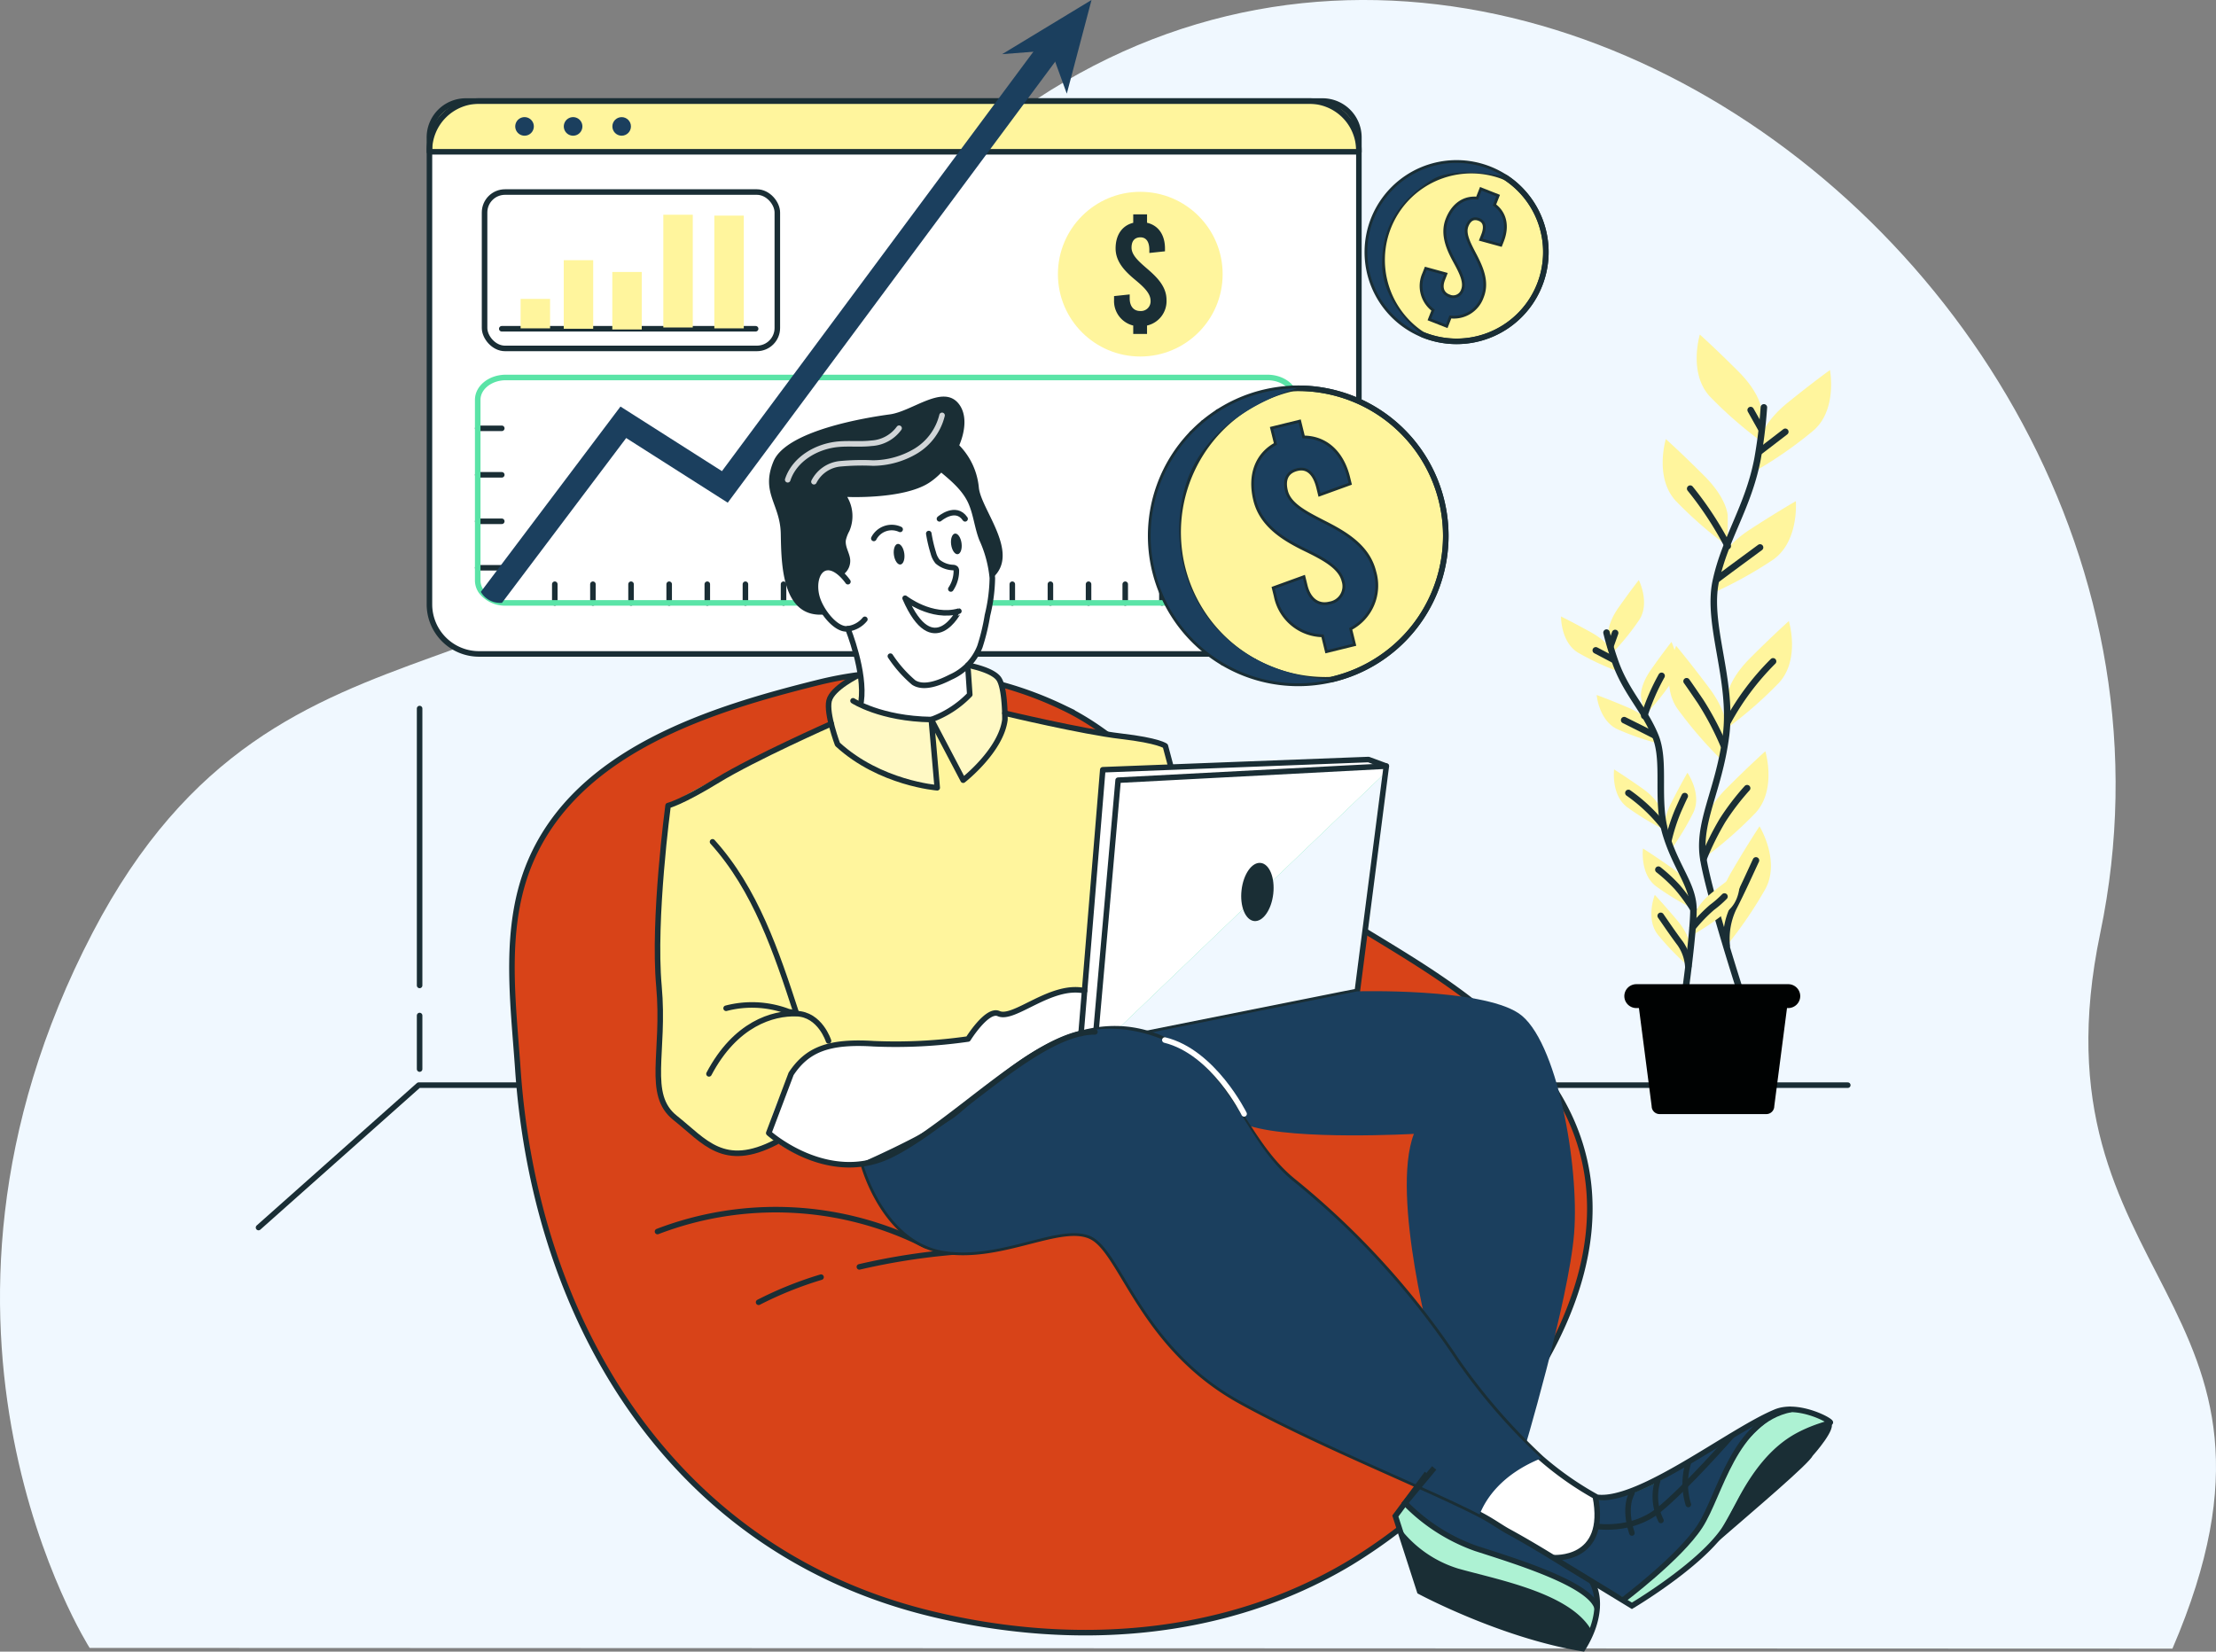 <svg xmlns="http://www.w3.org/2000/svg" width="400" height="298.181" viewBox="0 0 400 298.181">
  <rect x="0" y="0" width="400" height="298.181" fill="#808080" stroke="none"/>
  <g id="Grupo_145084" data-name="Grupo 145084" transform="translate(-10944.5 7961)">
    <g id="Grupo_142830" data-name="Grupo 142830" transform="translate(-1512.5 1647.999)">
      <path id="Trazado_215228" data-name="Trazado 215228" d="M96.729,397.556s-36.757-57.566.526-129.11c34.572-66.343,88.086-34.513,121.826-95.414,85.481-154.3,267.953-35.682,240.576,95.454-13.248,63.461,40.322,65.768,13.026,129.2Z" transform="translate(12376.452 -9709.055)" fill="#f0f8ff"/>
    </g>
    <g id="Grupo_143144" data-name="Grupo 143144" transform="translate(-1491.728 -11)">
      <g id="Grupo_143143" data-name="Grupo 143143" transform="translate(12482.895 -7950)">
        <g id="Grupo_143130" data-name="Grupo 143130" transform="translate(30.85 0)">
          <path id="Rectángulo_42613" data-name="Rectángulo 42613" d="M8.951,0H158.819a8.951,8.951,0,0,1,8.951,8.951V90.865a8.951,8.951,0,0,1-8.951,8.951H8.95A8.95,8.95,0,0,1,0,90.865V8.951A8.951,8.951,0,0,1,8.951,0Z" transform="translate(0 18.24)" fill="#fff"/>
          <path id="Trazado_215846" data-name="Trazado 215846" d="M401.574,70.555v2.6H233.8v-2.6a6.564,6.564,0,0,1,6.565-6.565h154.64A6.564,6.564,0,0,1,401.574,70.555Z" transform="translate(-233.804 -45.75)" fill="#fff59d"/>
          <path id="Rectángulo_42614" data-name="Rectángulo 42614" d="M8.951,0H158.819a8.951,8.951,0,0,1,8.951,8.951V90.865a8.951,8.951,0,0,1-8.951,8.951H8.95A8.95,8.95,0,0,1,0,90.865V8.951A8.951,8.951,0,0,1,8.951,0Z" transform="translate(0 18.24)" fill="none" stroke="#1a2e35" stroke-linecap="round" stroke-linejoin="round" stroke-width="1"/>
          <path id="Trazado_215847" data-name="Trazado 215847" d="M401.574,70.555v2.6H233.8v-2.6a6.564,6.564,0,0,1,6.565-6.565h154.64A6.564,6.564,0,0,1,401.574,70.555Z" transform="translate(-233.804 -45.75)" fill="none" stroke="#1a2e35" stroke-linecap="round" stroke-linejoin="round" stroke-width="1"/>
          <path id="Trazado_215848" data-name="Trazado 215848" d="M258.273,69.628a1.676,1.676,0,1,1-1.676-1.676A1.676,1.676,0,0,1,258.273,69.628Z" transform="translate(-239.432 -46.806)" fill="#1b3f5e"/>
          <path id="Trazado_215849" data-name="Trazado 215849" d="M270.224,69.628a1.676,1.676,0,1,1-1.676-1.676A1.676,1.676,0,0,1,270.224,69.628Z" transform="translate(-242.617 -46.806)" fill="#1b3f5e"/>
          <circle id="Elipse_5505" data-name="Elipse 5505" cx="1.676" cy="1.676" r="1.676" transform="translate(33.02 21.146)" fill="#1b3f5e"/>
          <g id="Grupo_143122" data-name="Grupo 143122" transform="translate(9.949 34.67)">
            <rect id="Rectángulo_42615" data-name="Rectángulo 42615" width="52.846" height="28.231" rx="3.69" fill="none" stroke="#1a2e35" stroke-linecap="round" stroke-linejoin="round" stroke-width="1"/>
            <g id="Grupo_143121" data-name="Grupo 143121" transform="translate(3.108 4.097)">
              <line id="Línea_208" data-name="Línea 208" x2="45.822" transform="translate(0 20.585)" fill="none" stroke="#1a2e35" stroke-linecap="round" stroke-linejoin="round" stroke-width="1"/>
              <rect id="Rectángulo_42616" data-name="Rectángulo 42616" width="5.316" height="5.316" transform="translate(3.401 15.195)" fill="#fff59d"/>
              <rect id="Rectángulo_42617" data-name="Rectángulo 42617" width="5.316" height="12.38" transform="translate(11.185 8.205)" fill="#fff59d"/>
              <rect id="Rectángulo_42618" data-name="Rectángulo 42618" width="5.316" height="10.376" transform="translate(19.95 10.334)" fill="#fff59d"/>
              <rect id="Rectángulo_42619" data-name="Rectángulo 42619" width="5.316" height="20.355" transform="translate(29.159)" fill="#fff59d"/>
              <rect id="Rectángulo_42620" data-name="Rectángulo 42620" width="5.316" height="20.355" transform="translate(38.367 0.157)" fill="#fff59d"/>
            </g>
          </g>
          <g id="Grupo_143124" data-name="Grupo 143124" transform="translate(113.443 34.628)">
            <circle id="Elipse_5506" data-name="Elipse 5506" cx="14.867" cy="14.867" r="14.867" fill="#fff59d"/>
            <g id="Grupo_143123" data-name="Grupo 143123" transform="translate(10.133 4.07)">
              <path id="Trazado_215850" data-name="Trazado 215850" d="M408.237,111.953v1.523h-2.492v-1.523a4.54,4.54,0,0,1-3.461-4.623v-.692l2.824-.3v.72c0,1.412.72,2.271,1.883,2.271a1.738,1.738,0,0,0,1.883-1.855c0-1.357-1.273-2.519-2.769-3.766-1.772-1.468-3.543-3.212-3.543-5.676,0-2.409,1.163-4.125,3.184-4.624V91.881h2.492V93.4c2.049.471,3.239,2.187,3.239,4.652v.5l-2.824.3V98.3c0-1.495-.582-2.27-1.606-2.27s-1.606.637-1.606,1.855c0,1.357,1.3,2.492,2.769,3.766,1.744,1.495,3.544,3.211,3.544,5.676A4.516,4.516,0,0,1,408.237,111.953Z" transform="translate(-402.284 -91.881)" fill="#1a2e35"/>
            </g>
          </g>
          <g id="Grupo_143129" data-name="Grupo 143129" transform="translate(8.712)">
            <g id="Grupo_143125" data-name="Grupo 143125" transform="translate(0 77.327)">
              <line id="Línea_209" data-name="Línea 209" x2="4.345" fill="none" stroke="#1a2e35" stroke-linecap="round" stroke-linejoin="round" stroke-width="1"/>
              <line id="Línea_210" data-name="Línea 210" x2="4.345" transform="translate(0 8.392)" fill="none" stroke="#1a2e35" stroke-linecap="round" stroke-linejoin="round" stroke-width="1"/>
              <line id="Línea_211" data-name="Línea 211" x2="4.345" transform="translate(0 16.784)" fill="none" stroke="#1a2e35" stroke-linecap="round" stroke-linejoin="round" stroke-width="1"/>
              <line id="Línea_212" data-name="Línea 212" x2="4.345" transform="translate(0 25.175)" fill="none" stroke="#1a2e35" stroke-linecap="round" stroke-linejoin="round" stroke-width="1"/>
            </g>
            <g id="Grupo_143126" data-name="Grupo 143126" transform="translate(13.914 105.471)">
              <line id="Línea_213" data-name="Línea 213" y1="3.373" fill="none" stroke="#1a2e35" stroke-linecap="round" stroke-linejoin="round" stroke-width="1"/>
              <line id="Línea_214" data-name="Línea 214" y1="3.373" transform="translate(6.882)" fill="none" stroke="#1a2e35" stroke-linecap="round" stroke-linejoin="round" stroke-width="1"/>
              <line id="Línea_215" data-name="Línea 215" y1="3.373" transform="translate(13.764)" fill="none" stroke="#1a2e35" stroke-linecap="round" stroke-linejoin="round" stroke-width="1"/>
              <line id="Línea_216" data-name="Línea 216" y1="3.373" transform="translate(20.646)" fill="none" stroke="#1a2e35" stroke-linecap="round" stroke-linejoin="round" stroke-width="1"/>
              <line id="Línea_217" data-name="Línea 217" y1="3.373" transform="translate(27.528)" fill="none" stroke="#1a2e35" stroke-linecap="round" stroke-linejoin="round" stroke-width="1"/>
              <line id="Línea_218" data-name="Línea 218" y1="3.373" transform="translate(34.409)" fill="none" stroke="#1a2e35" stroke-linecap="round" stroke-linejoin="round" stroke-width="1"/>
              <line id="Línea_219" data-name="Línea 219" y1="3.373" transform="translate(41.291)" fill="none" stroke="#1a2e35" stroke-linecap="round" stroke-linejoin="round" stroke-width="1"/>
              <line id="Línea_220" data-name="Línea 220" y1="3.373" transform="translate(48.173)" fill="none" stroke="#1a2e35" stroke-linecap="round" stroke-linejoin="round" stroke-width="1"/>
              <line id="Línea_221" data-name="Línea 221" y1="3.373" transform="translate(55.055)" fill="none" stroke="#1a2e35" stroke-linecap="round" stroke-linejoin="round" stroke-width="1"/>
              <line id="Línea_222" data-name="Línea 222" y1="3.373" transform="translate(61.937)" fill="none" stroke="#1a2e35" stroke-linecap="round" stroke-linejoin="round" stroke-width="1"/>
              <line id="Línea_223" data-name="Línea 223" y1="3.373" transform="translate(68.819)" fill="none" stroke="#1a2e35" stroke-linecap="round" stroke-linejoin="round" stroke-width="1"/>
              <line id="Línea_224" data-name="Línea 224" y1="3.373" transform="translate(75.701)" fill="none" stroke="#1a2e35" stroke-linecap="round" stroke-linejoin="round" stroke-width="1"/>
              <line id="Línea_225" data-name="Línea 225" y1="3.373" transform="translate(82.583)" fill="none" stroke="#1a2e35" stroke-linecap="round" stroke-linejoin="round" stroke-width="1"/>
              <line id="Línea_226" data-name="Línea 226" y1="3.373" transform="translate(89.464)" fill="none" stroke="#1a2e35" stroke-linecap="round" stroke-linejoin="round" stroke-width="1"/>
              <line id="Línea_227" data-name="Línea 227" y1="3.373" transform="translate(96.346)" fill="none" stroke="#1a2e35" stroke-linecap="round" stroke-linejoin="round" stroke-width="1"/>
              <line id="Línea_228" data-name="Línea 228" y1="3.373" transform="translate(102.967)" fill="none" stroke="#1a2e35" stroke-linecap="round" stroke-linejoin="round" stroke-width="1"/>
              <line id="Línea_229" data-name="Línea 229" y1="3.373" transform="translate(109.588)" fill="none" stroke="#1a2e35" stroke-linecap="round" stroke-linejoin="round" stroke-width="1"/>
              <line id="Línea_230" data-name="Línea 230" y1="3.373" transform="translate(116.209)" fill="none" stroke="#1a2e35" stroke-linecap="round" stroke-linejoin="round" stroke-width="1"/>
            </g>
            <path id="Trazado_215851" data-name="Trazado 215851" d="M393.32,136.072v32.613c0,2.233-2.274,4.042-5.08,4.042H250.761a5.42,5.42,0,0,1-4.378-1.993,3.429,3.429,0,0,1-.7-2.049V136.072c0-2.233,2.273-4.042,5.079-4.042H388.24C391.047,132.03,393.32,133.839,393.32,136.072Z" transform="translate(-245.682 -63.884)" fill="none" stroke="#5ae4a7" stroke-linecap="round" stroke-linejoin="round" stroke-width="1"/>
            <g id="Grupo_143128" data-name="Grupo 143128" transform="translate(0.559)">
              <g id="Grupo_143127" data-name="Grupo 143127" transform="translate(0 6.508)">
                <path id="Trazado_215852" data-name="Trazado 215852" d="M351.683,50.518,307.8,109.633l-16.784,22.606-18.331-11.674-22.43,29.765h-.325a4.03,4.03,0,0,1-3.484-1.993l25.207-33.455,18.317,11.661,12.551-16.911L348.277,48Z" transform="translate(-246.443 -47.995)" fill="#1b3f5e"/>
              </g>
              <path id="Trazado_215853" data-name="Trazado 215853" d="M374.741,48.9l16.134-9.781-4.463,16.914-2.843-7.824Z" transform="translate(-280.637 -39.122)" fill="#1b3f5e"/>
            </g>
          </g>
        </g>
        <g id="Grupo_143133" data-name="Grupo 143133" transform="translate(0 60.401)">
          <g id="Grupo_143132" data-name="Grupo 143132" transform="translate(0 67.516)">
            <path id="Trazado_215854" data-name="Trazado 215854" d="M478.61,306.215H220.655L191.743,331.92" transform="translate(-191.743 -238.226)" fill="none" stroke="#1a2e35" stroke-linecap="round" stroke-linejoin="round" stroke-width="1"/>
            <g id="Grupo_143131" data-name="Grupo 143131" transform="translate(29.075)">
              <line id="Línea_231" data-name="Línea 231" y1="49.987" fill="none" stroke="#1a2e35" stroke-linecap="round" stroke-linejoin="round" stroke-width="1"/>
              <line id="Línea_232" data-name="Línea 232" y1="9.669" transform="translate(0 55.418)" fill="none" stroke="#1a2e35" stroke-linecap="round" stroke-linejoin="round" stroke-width="1"/>
            </g>
          </g>
          <g id="freepik--Plants--inject-120" transform="translate(235.107)">
            <path id="Trazado_215855" data-name="Trazado 215855" d="M557.412,135.366s0-3.02-4.231-7.251-6.945-6.644-6.945-6.644-2.116,6.945,1.809,11.177a74.276,74.276,0,0,0,9.367,8.176Z" transform="translate(-521.179 -121.471)" fill="#fff59d"/>
            <path id="Trazado_215856" data-name="Trazado 215856" d="M549.044,161.09s0-3.02-4.231-7.252-6.945-6.644-6.945-6.644-2.116,6.945,1.809,11.177a74.774,74.774,0,0,0,9.367,8.177Z" transform="translate(-518.949 -128.327)" fill="#fff59d"/>
            <path id="Trazado_215857" data-name="Trazado 215857" d="M561.108,142.839s.317-3,4.972-6.766,7.609-5.872,7.609-5.872,1.37,7.154-2.985,10.921a74.154,74.154,0,0,1-10.174,7.124Z" transform="translate(-525.141 -123.798)" fill="#fff59d"/>
            <path id="Trazado_215858" data-name="Trazado 215858" d="M550.8,173.722s.634-2.954,5.652-6.2,8.177-5.043,8.177-5.043.613,7.236-4.088,10.553a74.238,74.238,0,0,1-10.865,6.01Z" transform="translate(-522.248 -132.399)" fill="#fff59d"/>
            <path id="Trazado_215859" data-name="Trazado 215859" d="M553.11,205.877s0-3.02,4.226-7.246,6.95-6.644,6.95-6.644,2.115,6.95-1.815,11.177a73.958,73.958,0,0,1-9.362,8.176Z" transform="translate(-523.163 -140.265)" fill="#fff59d"/>
            <path id="Trazado_215860" data-name="Trazado 215860" d="M549.236,213.437s.429-2.99-3.158-7.778-5.933-7.568-5.933-7.568-3.066,6.576.21,11.324a74.377,74.377,0,0,0,8.11,9.4Z" transform="translate(-519.361 -141.892)" fill="#fff59d"/>
            <path id="Trazado_215861" data-name="Trazado 215861" d="M547.327,237.92s0-3.02,4.226-7.247,6.95-6.643,6.95-6.643,2.115,6.95-1.814,11.176a73.958,73.958,0,0,1-9.363,8.177Z" transform="translate(-521.622 -148.805)" fill="#fff59d"/>
            <path id="Trazado_215862" data-name="Trazado 215862" d="M551.142,258.778s-.761-2.923,2.264-8.095,5.039-8.177,5.039-8.177,3.8,6.188,1.078,11.274a74.376,74.376,0,0,1-7,10.261Z" transform="translate(-522.616 -153.73)" fill="#fff59d"/>
            <path id="Trazado_215863" data-name="Trazado 215863" d="M558.163,139.391a86.487,86.487,0,0,1-1.16,9.377c-1.671,8.637-5.851,14.212-7.523,22.01s3.128,17.856,1.845,27.877-5.186,15.592-4.088,22.281,6.965,24.8,6.965,24.8" transform="translate(-521.547 -126.247)" fill="none" stroke="#1a2e35" stroke-linecap="round" stroke-linejoin="round" stroke-width="1.177"/>
            <line id="Línea_233" data-name="Línea 233" y1="3.501" x2="4.558" transform="translate(35.926 17.549)" fill="none" stroke="#1a2e35" stroke-linecap="round" stroke-linejoin="round" stroke-width="1.177"/>
            <line id="Línea_234" data-name="Línea 234" x1="1.906" y1="3.393" transform="translate(34.229 13.629)" fill="none" stroke="#1a2e35" stroke-linecap="round" stroke-linejoin="round" stroke-width="1.177"/>
            <path id="Trazado_215864" data-name="Trazado 215864" d="M550.714,179.589s3.812-2.862,7.737-5.724" transform="translate(-522.525 -135.435)" fill="none" stroke="#1a2e35" stroke-linecap="round" stroke-linejoin="round" stroke-width="1.177"/>
            <path id="Trazado_215865" data-name="Trazado 215865" d="M550.848,169.763a60.828,60.828,0,0,0-6.781-10.369" transform="translate(-520.753 -131.578)" fill="none" stroke="#1a2e35" stroke-linecap="round" stroke-linejoin="round" stroke-width="1.177"/>
            <path id="Trazado_215866" data-name="Trazado 215866" d="M553.312,212.818a47.321,47.321,0,0,1,8.177-10.916" transform="translate(-523.217 -142.908)" fill="none" stroke="#1a2e35" stroke-linecap="round" stroke-linejoin="round" stroke-width="1.177"/>
            <path id="Trazado_215867" data-name="Trazado 215867" d="M549.871,218.363a53.726,53.726,0,0,0-4.134-7.86c-2.228-3.286-2.555-3.71-2.555-3.71" transform="translate(-520.517 -144.211)" fill="none" stroke="#1a2e35" stroke-linecap="round" stroke-linejoin="round" stroke-width="1.177"/>
            <path id="Trazado_215868" data-name="Trazado 215868" d="M547.327,245.9a50.666,50.666,0,0,1,3.435-6.95,44.648,44.648,0,0,1,4.451-5.831" transform="translate(-521.622 -151.227)" fill="none" stroke="#1a2e35" stroke-linecap="round" stroke-linejoin="round" stroke-width="1.177"/>
            <path id="Trazado_215869" data-name="Trazado 215869" d="M553.034,266.273a12.951,12.951,0,0,1,1.144-6.689c1.589-3.071,3.389-7.1,4.135-8.687" transform="translate(-523.128 -155.966)" fill="none" stroke="#1a2e35" stroke-linecap="round" stroke-linejoin="round" stroke-width="1.177"/>
            <path id="Trazado_215870" data-name="Trazado 215870" d="M523.917,191.826s-.332-1.891,1.865-5,3.634-4.931,3.634-4.931,2.08,4.124.077,7.2a47.2,47.2,0,0,1-4.988,6.133Z" transform="translate(-515.378 -137.575)" fill="#fff59d"/>
            <path id="Trazado_215871" data-name="Trazado 215871" d="M531.958,207.052s-.332-1.9,1.86-5.008,3.638-4.922,3.638-4.922,2.08,4.129.077,7.206a47.023,47.023,0,0,1-4.988,6.133Z" transform="translate(-517.521 -141.634)" fill="#fff59d"/>
            <path id="Trazado_215872" data-name="Trazado 215872" d="M521.547,197.414s-.511-1.851-3.854-3.7-5.412-2.861-5.412-2.861-.082,4.6,3.066,6.531a47.58,47.58,0,0,0,7.155,3.357Z" transform="translate(-512.282 -139.963)" fill="#fff59d"/>
            <path id="Trazado_215873" data-name="Trazado 215873" d="M530.95,215.73s-.72-1.783-4.221-3.276-5.682-2.269-5.682-2.269.4,4.6,3.725,6.168a47.473,47.473,0,0,0,7.466,2.591Z" transform="translate(-514.618 -145.116)" fill="#fff59d"/>
            <path id="Trazado_215874" data-name="Trazado 215874" d="M533.841,236s-.327-1.9-3.439-4.088-5.079-3.414-5.079-3.414-.573,4.6,2.351,6.812a47.177,47.177,0,0,0,6.755,4.088Z" transform="translate(-515.745 -149.996)" fill="#fff59d"/>
            <path id="Trazado_215875" data-name="Trazado 215875" d="M537.851,239.927s-.593-1.829,1.135-5.218,2.9-5.391,2.9-5.391,2.642,3.792,1.1,7.124a47.4,47.4,0,0,1-4.088,6.777Z" transform="translate(-519.07 -150.215)" fill="#fff59d"/>
            <path id="Trazado_215876" data-name="Trazado 215876" d="M544.983,261.717s.219-1.911,3.2-4.277,4.875-3.7,4.875-3.7.833,4.543-1.957,6.935a47.552,47.552,0,0,1-6.511,4.476Z" transform="translate(-520.892 -156.725)" fill="#fff59d"/>
            <path id="Trazado_215877" data-name="Trazado 215877" d="M540.943,255.464s-.327-1.9-3.439-4.088-5.075-3.414-5.075-3.414-.572,4.6,2.346,6.813a47.135,47.135,0,0,0,6.761,4.088Z" transform="translate(-517.639 -155.184)" fill="#fff59d"/>
            <path id="Trazado_215878" data-name="Trazado 215878" d="M541.468,268.806s.164-1.917-2.289-4.825-4.047-4.6-4.047-4.6-1.717,4.292.546,7.185a47.572,47.572,0,0,0,5.5,5.688Z" transform="translate(-518.205 -158.228)" fill="#fff59d"/>
            <path id="Trazado_215879" data-name="Trazado 215879" d="M523.478,194.83a54.521,54.521,0,0,0,1.748,5.759c1.983,5.233,5.208,8.274,7.1,12.985s0,11.534,1.87,17.677,4.947,9.2,4.972,13.532-1.676,16.307-1.676,16.307" transform="translate(-515.266 -141.023)" fill="none" stroke="#1a2e35" stroke-linecap="round" stroke-linejoin="round" stroke-width="1.177"/>
            <line id="Línea_235" data-name="Línea 235" x1="3.235" y1="1.697" transform="translate(6.271 57.006)" fill="none" stroke="#1a2e35" stroke-linecap="round" stroke-linejoin="round" stroke-width="1.177"/>
            <line id="Línea_236" data-name="Línea 236" y1="2.335" x2="0.828" transform="translate(8.938 53.868)" fill="none" stroke="#1a2e35" stroke-linecap="round" stroke-linejoin="round" stroke-width="1.177"/>
            <path id="Trazado_215880" data-name="Trazado 215880" d="M533.292,219.115s-2.7-1.38-5.473-2.749" transform="translate(-516.423 -146.763)" fill="none" stroke="#1a2e35" stroke-linecap="round" stroke-linejoin="round" stroke-width="1.177"/>
            <path id="Trazado_215881" data-name="Trazado 215881" d="M532.766,212.705a38.859,38.859,0,0,1,3.128-7.236" transform="translate(-517.741 -143.858)" fill="none" stroke="#1a2e35" stroke-linecap="round" stroke-linejoin="round" stroke-width="1.177"/>
            <path id="Trazado_215882" data-name="Trazado 215882" d="M535.17,240.252a30.026,30.026,0,0,0-6.306-5.959" transform="translate(-516.701 -151.541)" fill="none" stroke="#1a2e35" stroke-linecap="round" stroke-linejoin="round" stroke-width="1.177"/>
            <path id="Trazado_215883" data-name="Trazado 215883" d="M538.723,243.038a33.868,33.868,0,0,1,1.738-5.366c1.022-2.3,1.2-2.606,1.2-2.606" transform="translate(-519.329 -151.747)" fill="none" stroke="#1a2e35" stroke-linecap="round" stroke-linejoin="round" stroke-width="1.177"/>
            <path id="Trazado_215884" data-name="Trazado 215884" d="M544.68,265.366a28.2,28.2,0,0,1,3.48-3.613,18.7,18.7,0,0,0,2.258-1.967" transform="translate(-520.917 -158.335)" fill="none" stroke="#1a2e35" stroke-linecap="round" stroke-linejoin="round" stroke-width="1.177"/>
            <path id="Trazado_215885" data-name="Trazado 215885" d="M542.574,260.333a32.527,32.527,0,0,0-2.908-3.986,28.556,28.556,0,0,0-3.424-3.174" transform="translate(-518.668 -156.573)" fill="none" stroke="#1a2e35" stroke-linecap="round" stroke-linejoin="round" stroke-width="1.177"/>
            <path id="Trazado_215886" data-name="Trazado 215886" d="M541.791,273.629a8.24,8.24,0,0,0-1.441-4.088c-1.333-1.758-2.9-4.088-3.536-5" transform="translate(-518.82 -159.602)" fill="none" stroke="#1a2e35" stroke-linecap="round" stroke-linejoin="round" stroke-width="1.177"/>
            <path id="Trazado_215887" data-name="Trazado 215887" d="M554.277,305.07H535.016a1.437,1.437,0,0,1-1.436-1.436l-2.764-21.316h27.662l-2.764,21.316A1.437,1.437,0,0,1,554.277,305.07Z" transform="translate(-517.221 -164.341)" fill="#000202"/>
            <path id="Trazado_215888" data-name="Trazado 215888" d="M557.445,285.672H530.028a2.166,2.166,0,0,1-2.167-2.146h0a2.161,2.161,0,0,1,2.162-2.162h27.422a2.162,2.162,0,0,1,2.167,2.156v.005h0A2.167,2.167,0,0,1,557.445,285.672Z" transform="translate(-516.434 -164.086)" fill="#000202"/>
          </g>
        </g>
        <g id="Grupo_143135" data-name="Grupo 143135" transform="translate(161.033 70.094)">
          <path id="Trazado_215889" data-name="Trazado 215889" d="M464.563,161.327A26.633,26.633,0,0,1,443.93,187.27c-.029.01-.048.01-.078.019-.7.156-1.4.291-2.115.4a27.341,27.341,0,0,1-3.8.271,26.63,26.63,0,0,1-.981-53.243c.243-.02.5-.02.747-.02a1.91,1.91,0,0,1,.233-.01,2.585,2.585,0,0,1,.271.01,26.222,26.222,0,0,1,10.434,2.242A26.631,26.631,0,0,1,464.563,161.327Z" transform="translate(-411.291 -134.686)" fill="#fff59d"/>
          <path id="Trazado_215890" data-name="Trazado 215890" d="M464.563,161.327a26.636,26.636,0,1,1-27.612-26.612c.321-.02.651-.029.981-.029A26.639,26.639,0,0,1,464.563,161.327Z" transform="translate(-411.291 -134.686)" fill="none" stroke="#1a2e35" stroke-linecap="round" stroke-linejoin="round" stroke-width="1"/>
          <path id="Trazado_215891" data-name="Trazado 215891" d="M466.362,161.327a26.632,26.632,0,0,1-20.711,25.961c-.32.02-.65.029-.98.029a26.635,26.635,0,0,1-5.921-52.6c.321-.02.651-.029.981-.029A26.639,26.639,0,0,1,466.362,161.327Z" transform="translate(-413.089 -134.686)" fill="none" stroke="#1a2e35" stroke-linecap="round" stroke-linejoin="round" stroke-width="1"/>
          <g id="Grupo_143134" data-name="Grupo 143134" transform="translate(18.656 6.229)">
            <path id="Trazado_215892" data-name="Trazado 215892" d="M453.888,180.259l.69,2.813-4.6,1.129-.689-2.813a8.637,8.637,0,0,1-8.489-6.973l-.313-1.278,5.079-1.842.326,1.329c.64,2.61,2.358,3.868,4.507,3.341a3.306,3.306,0,0,0,2.638-4.28c-.615-2.5-3.494-4.077-6.821-5.7-3.938-1.908-8-4.328-9.118-8.879-1.091-4.45.279-8.148,3.788-9.984l-.69-2.813,4.6-1.129.69,2.813c4-.059,6.975,2.573,8.091,7.124l.226.92-5.079,1.842-.251-1.022c-.678-2.762-2.1-3.931-4-3.466s-2.679,1.9-2.126,4.154c.614,2.506,3.532,4.013,6.82,5.7,3.9,1.973,8,4.329,9.119,8.88A8.59,8.59,0,0,1,453.888,180.259Z" transform="translate(-436.727 -143.179)" fill="none" stroke="#1a2e35" stroke-miterlimit="10" stroke-width="1"/>
            <path id="Trazado_215893" data-name="Trazado 215893" d="M453.888,180.259l.69,2.813-4.6,1.129-.689-2.813a8.637,8.637,0,0,1-8.489-6.973l-.313-1.278,5.079-1.842.326,1.329c.64,2.61,2.358,3.868,4.507,3.341a3.306,3.306,0,0,0,2.638-4.28c-.615-2.5-3.494-4.077-6.821-5.7-3.938-1.908-8-4.328-9.118-8.879-1.091-4.45.279-8.148,3.788-9.984l-.69-2.813,4.6-1.129.69,2.813c4-.059,6.975,2.573,8.091,7.124l.226.92-5.079,1.842-.251-1.022c-.678-2.762-2.1-3.931-4-3.466s-2.679,1.9-2.126,4.154c.614,2.506,3.532,4.013,6.82,5.7,3.9,1.973,8,4.329,9.119,8.88A8.59,8.59,0,0,1,453.888,180.259Z" transform="translate(-436.727 -143.179)" fill="#1b3f5e"/>
          </g>
          <line id="Línea_237" data-name="Línea 237" y1="0.258" x2="5.627" transform="translate(13.03 49.278)" fill="none" stroke="#1a2e35" stroke-linecap="round" stroke-linejoin="round" stroke-width="1"/>
          <line id="Línea_238" data-name="Línea 238" y1="0.416" x2="4.911" transform="translate(10.322 47.251)" fill="none" stroke="#1a2e35" stroke-linecap="round" stroke-linejoin="round" stroke-width="1"/>
          <line id="Línea_239" data-name="Línea 239" y1="0.416" x2="4.911" transform="translate(8.119 45.276)" fill="none" stroke="#1a2e35" stroke-linecap="round" stroke-linejoin="round" stroke-width="1"/>
          <line id="Línea_240" data-name="Línea 240" x2="4.204" transform="translate(7.448 8.168)" fill="none" stroke="#1a2e35" stroke-linecap="round" stroke-linejoin="round" stroke-width="1"/>
          <line id="Línea_241" data-name="Línea 241" y1="0.19" x2="4.186" transform="translate(9.524 6.039)" fill="none" stroke="#1a2e35" stroke-linecap="round" stroke-linejoin="round" stroke-width="1"/>
          <line id="Línea_242" data-name="Línea 242" y1="0.416" x2="4.418" transform="translate(12.145 3.874)" fill="none" stroke="#1a2e35" stroke-linecap="round" stroke-linejoin="round" stroke-width="1"/>
          <path id="Trazado_215894" data-name="Trazado 215894" d="M443.93,187.273c-.029.01-.048.01-.078.019a26.63,26.63,0,1,1-6.9-52.573c.243-.02.5-.02.747-.02-6.493,2.048-17.382,7.279-20.294,18.188C413.271,168.377,422.568,185.973,443.93,187.273Z" transform="translate(-411.291 -134.689)" fill="#1b3f5e"/>
        </g>
        <g id="Grupo_143137" data-name="Grupo 143137" transform="translate(200.148 29.402)">
          <path id="Trazado_215895" data-name="Trazado 215895" d="M493.89,104.614a16.108,16.108,0,0,1-19.295,5.6c-.029-.01-.067-.029-.1-.039a16.348,16.348,0,0,1-1.5-.728,15.367,15.367,0,0,1-1.553-.97,16.1,16.1,0,0,1,17.741-26.864c.126.067.243.145.359.223.165.1.329.213.494.33q.378.262.728.553A16.1,16.1,0,0,1,493.89,104.614Z" transform="translate(-464.621 -79.208)" fill="#fff59d"/>
          <path id="Trazado_215896" data-name="Trazado 215896" d="M493.886,104.618a16.111,16.111,0,1,1-4.348-22.784c.165.1.332.213.494.328A16.113,16.113,0,0,1,493.886,104.618Z" transform="translate(-464.619 -79.207)" fill="none" stroke="#1a2e35" stroke-linecap="round" stroke-linejoin="round" stroke-width="1"/>
          <path id="Trazado_215897" data-name="Trazado 215897" d="M494.856,105.13a16.11,16.11,0,0,1-19.293,5.593c-.165-.1-.332-.213-.494-.328a16.11,16.11,0,0,1,15.44-28.05c.165.1.332.213.494.328A16.112,16.112,0,0,1,494.856,105.13Z" transform="translate(-465.589 -79.72)" fill="none" stroke="#1a2e35" stroke-linecap="round" stroke-linejoin="round" stroke-width="1"/>
          <g id="Grupo_143136" data-name="Grupo 143136" transform="translate(9.964 5.01)">
            <path id="Trazado_215898" data-name="Trazado 215898" d="M483.066,108.578l-.641,1.631-2.668-1.05.641-1.631a5.222,5.222,0,0,1-1.758-6.408l.291-.741,3.152.863-.3.77c-.595,1.512-.186,2.734,1.06,3.224a2,2,0,0,0,2.8-1.193c.571-1.452-.3-3.234-1.379-5.2-1.279-2.317-2.442-4.931-1.4-7.569,1.014-2.579,2.982-3.928,5.356-3.609l.641-1.631,2.668,1.05-.641,1.63c2,1.366,2.547,3.706,1.509,6.344l-.21.533-3.152-.863.233-.593c.629-1.6.333-2.676-.764-3.106s-1.988.005-2.5,1.31c-.571,1.452.344,3.215,1.379,5.2,1.237,2.336,2.442,4.931,1.4,7.569A5.2,5.2,0,0,1,483.066,108.578Z" transform="translate(-478.204 -86.038)" fill="none" stroke="#1a2e35" stroke-miterlimit="10" stroke-width="1"/>
            <path id="Trazado_215899" data-name="Trazado 215899" d="M483.066,108.578l-.641,1.631-2.668-1.05.641-1.631a5.222,5.222,0,0,1-1.758-6.408l.291-.741,3.152.863-.3.77c-.595,1.512-.186,2.734,1.06,3.224a2,2,0,0,0,2.8-1.193c.571-1.452-.3-3.234-1.379-5.2-1.279-2.317-2.442-4.931-1.4-7.569,1.014-2.579,2.982-3.928,5.356-3.609l.641-1.631,2.668,1.05-.641,1.63c2,1.366,2.547,3.706,1.509,6.344l-.21.533-3.152-.863.233-.593c.629-1.6.333-2.676-.764-3.106s-1.988.005-2.5,1.31c-.571,1.452.344,3.215,1.379,5.2,1.237,2.336,2.442,4.931,1.4,7.569A5.2,5.2,0,0,1,483.066,108.578Z" transform="translate(-478.204 -86.038)" fill="#1b3f5e"/>
          </g>
          <path id="Trazado_215900" data-name="Trazado 215900" d="M489.182,81.613c-4.426-.786-9.977-1.223-12.985.709-5.522,3.542-8.959,8.007-8.91,15.247s6.813,12.317,6.813,12.317l.4.29a16.107,16.107,0,1,1,14.684-28.562Z" transform="translate(-464.621 -79.208)" fill="#1b3f5e"/>
        </g>
        <g id="Grupo_143142" data-name="Grupo 143142" transform="translate(45.741 71.601)">
          <g id="Grupo_143139" data-name="Grupo 143139" transform="translate(0 49.662)">
            <g id="Grupo_143138" data-name="Grupo 143138">
              <path id="Trazado_215901" data-name="Trazado 215901" d="M429.479,344.546a96.851,96.851,0,0,1-24.09,20.794,85,85,0,0,1-8.8,4.591c-20.838,9.369-44.588,9.977-66.8,4.591-46.7-11.317-71.474-52.537-74.618-98.3-.849-12.372-2.742-25.724,2.269-37.488,4.966-11.665,15.14-19.061,26.6-24.152,8.315-3.7,17.3-6.19,25.465-8.218a65.508,65.508,0,0,1,44.071,4.547c9.6,4.555,16.444,12.442,24.518,19.132.857.706,1.715,1.411,2.582,2.108a240.8,240.8,0,0,0,25.689,18.052c13.577,8.28,27.475,16.1,36.148,30C456.337,302.369,444.663,326.5,429.479,344.546Z" transform="translate(-254.106 -204.448)" fill="#d84318"/>
              <path id="Trazado_215902" data-name="Trazado 215902" d="M380.675,232.152q-1.3-1.045-2.581-2.107c-8.077-6.687-14.918-14.576-24.518-19.131a65.508,65.508,0,0,0-44.072-4.546c-19.413,4.818-43.5,12.237-52.065,32.37-5.007,11.765-3.116,25.116-2.266,37.484,3.145,45.762,27.916,86.984,74.615,98.3,25.413,6.159,52.826,4.475,75.6-9.185a96.71,96.71,0,0,0,24.082-20.793c15.185-18.041,26.866-42.177,13.04-64.338-8.675-13.9-22.572-21.718-36.153-30A241.349,241.349,0,0,1,380.675,232.152Z" transform="translate(-254.106 -204.448)" fill="none" stroke="#1a2e35" stroke-miterlimit="10" stroke-width="1"/>
              <path id="Trazado_215903" data-name="Trazado 215903" d="M326.079,353.473a67.041,67.041,0,0,0-11.271,4.534" transform="translate(-270.284 -244.167)" fill="none" stroke="#1a2e35" stroke-linecap="round" stroke-linejoin="round" stroke-width="1"/>
              <path id="Trazado_215904" data-name="Trazado 215904" d="M356.52,347.3a119.623,119.623,0,0,0-16.91,2.671" transform="translate(-276.894 -242.521)" fill="none" stroke="#1a2e35" stroke-linecap="round" stroke-linejoin="round" stroke-width="1"/>
              <path id="Trazado_215905" data-name="Trazado 215905" d="M338.3,343.329a59.624,59.624,0,0,0-48.37-2.53" transform="translate(-263.653 -239.731)" fill="none" stroke="#1a2e35" stroke-linecap="round" stroke-linejoin="round" stroke-width="1"/>
            </g>
          </g>
          <path id="Trazado_215906" data-name="Trazado 215906" d="M499.514,394.715a141.7,141.7,0,0,0,12.883,9.5c8.723.586,4.812,11.13,4.812,11.13l-7.467,4.8S496.988,410,490.028,406.71,499.514,394.715,499.514,394.715Z" transform="translate(-316.527 -205.497)" fill="#fff"/>
          <g id="Grupo_143141" data-name="Grupo 143141" transform="translate(26.216)">
            <path id="Trazado_215907" data-name="Trazado 215907" d="M384.676,232.3s-1.2-11.832-3.1-15.157l-28.959-5.918v-2.241s.668-3.905-5.787-6.346-19.9.733-23.372,3.357-2.2,7.143-2.2,7.143-11.668,5.912-16.915,8.161a132.944,132.944,0,0,0-12.527,6.6s-2.371,27.191-1.908,33.507-.377,12.256.163,15.757.968,5.489,4.64,8.466,7,7.371,16.619,3.012l-1.342-1.061,63.329-21.294Z" transform="translate(-289.847 -154.071)" opacity="0.3"/>
            <path id="Trazado_215908" data-name="Trazado 215908" d="M384.676,232.3s-1.2-11.832-3.1-15.157l-28.959-5.918v-2.241s.668-3.905-5.787-6.346-19.9.733-23.372,3.357-2.2,7.143-2.2,7.143-11.668,5.912-16.915,8.161a132.944,132.944,0,0,0-12.527,6.6s-2.371,27.191-1.908,33.507-.377,12.256.163,15.757.968,5.489,4.64,8.466,7,7.371,16.619,3.012l-1.342-1.061,63.329-21.294Z" transform="translate(-289.847 -154.071)" fill="#5ae4a7"/>
            <path id="Trazado_215909" data-name="Trazado 215909" d="M384.676,232.3s-1.2-11.832-3.1-15.157l-28.959-5.918v-2.241s.668-3.905-5.787-6.346-19.9.733-23.372,3.357-2.2,7.143-2.2,7.143-11.668,5.912-16.915,8.161a132.944,132.944,0,0,0-12.527,6.6s-2.371,27.191-1.908,33.507-.377,12.256.163,15.757.968,5.489,4.64,8.466,7,7.371,16.619,3.012l-1.342-1.061,63.329-21.294Z" transform="translate(-289.847 -154.071)" fill="#fff59d"/>
            <path id="Trazado_215910" data-name="Trazado 215910" d="M383.1,224.678H370.988a4.813,4.813,0,0,0-4.748,4.024l-5.972,35.966s-8.22.684-14.044,4.935-20.148-26.053-42.787-26.068c0,0,6.515,14.887,7.96,26.769,0,0-14.149-1.54-16.5,4s1.068,15.916,7.049,11.9,11.587-10.737,15.62-6.521,21.856,6.521,21.856,6.521l27.484-13.808,10.659-5.01Z" transform="translate(-290.994 -160.178)" fill="#fff59d"/>
            <path id="Trazado_215911" data-name="Trazado 215911" d="M354.746,200.4s6.883,1.909,8,4.216,1,8.156,1,8.156a28.286,28.286,0,0,1-7.4,10.181L351.2,212.776l.46,11.549s-9.739-1.621-13.872-4.737l-4.132-3.115s-1.779-5.847-1.527-7.852,7.707-6.027,7.707-6.027Z" transform="translate(-301.11 -153.709)" fill="#fff" opacity="0.4"/>
            <path id="Trazado_215912" data-name="Trazado 215912" d="M506.5,432.567c-.188-.423,2.826-5.743.466-11.166s-6.125-3.333-6.125-3.333-10.715-6.818-15.22-8.973a77.43,77.43,0,0,1-9.351-5.56l-4.759,6.408,4.4,13.616Z" transform="translate(-338.264 -207.848)" fill="#5ae4a7"/>
            <path id="Trazado_215913" data-name="Trazado 215913" d="M510.96,413l13.761,8.411s9.672-6.207,14.29-10.492,14.94-13.4,14.94-13.4l6.59-8.885s-4.58-5.662-12.208-1.111c-9.858,5.882-21.879,14.386-29.9,14.305,0,0,1.582,9.851-7.473,11.176" transform="translate(-348.779 -203.106)" fill="#5ae4a7"/>
            <path id="Trazado_215914" data-name="Trazado 215914" d="M351.1,151.919s6.246,9.446,7.382,12.506,2.053,7.587,1.822,9.763-2.51,13.847-3.689,14.188l-1.108,1.252.71,4.944s-4.884,8.447-19.247,2.255c0,0-.56-9.863-2.306-12.956s-4.358.587-6.972-8.354,5.72-18.3,5.72-18.3Z" transform="translate(-299.799 -140.786)" fill="#fff"/>
            <path id="Trazado_215915" data-name="Trazado 215915" d="M558.994,385.916s-7.071,1.227-9.369,5.415-6.7,11.974-8.207,15.738-13.948,12.851-13.948,12.851l1.652,1.531s10.125-6.259,16.231-12.207,19.587-20.911,19.587-20.911S563.977,387.372,558.994,385.916Z" transform="translate(-353.179 -203.152)" fill="#fff" opacity="0.5"/>
            <path id="Trazado_215916" data-name="Trazado 215916" d="M473.254,409.066l-1.746,2.352,5.381,11.166L506.5,433.226l1.373-4.338s.458-4.416-9.936-7.742-16.73-5.552-19.686-7.852S473.254,409.066,473.254,409.066Z" transform="translate(-338.264 -209.322)" fill="#fff" opacity="0.5"/>
            <path id="Trazado_215917" data-name="Trazado 215917" d="M334.4,292.523s-9.067-1.361-13.3,6.055-3.8,10.627-3.8,10.627,5.988,5.443,14.225,5.164,20.242-9.771,24.15-12.842,13.768-11.866,20.495-10.051l.742-6.36s-.654-2.852-6.408-2.085-8.01,4.051-9.861,4.051-3.609-1.785-7.36,4.585C353.285,291.667,340.206,293.988,334.4,292.523Z" transform="translate(-297.161 -175.696)" fill="#fff"/>
            <path id="Trazado_215918" data-name="Trazado 215918" d="M356.688,170.446a24.85,24.85,0,0,0,.822,3.51,4,4,0,0,0,.767,1.548,4.591,4.591,0,0,0,2.82,1.081.707.707,0,0,1,.458.191.673.673,0,0,1,.109.438,5.853,5.853,0,0,1-.994,3.24" transform="translate(-307.662 -145.724)" fill="none" stroke="#1a2e35" stroke-linecap="round" stroke-linejoin="round" stroke-width="1"/>
            <path id="Trazado_215919" data-name="Trazado 215919" d="M479.975,398.734l-6.086,7.578s6.678,6.166,13.589,8.453,19,6.618,21.027,9.928l-.778-3.984s-18.913-11.6-23.26-14.373A10.023,10.023,0,0,1,479.975,398.734Z" transform="translate(-338.899 -206.568)" fill="#1b3f5e"/>
            <path id="Trazado_215920" data-name="Trazado 215920" d="M510.96,413.041l12.11,6.879a75.1,75.1,0,0,0,8.91-7.113c2.949-3.037,6.545-6.353,8.768-13.112,3.072-9.34,11.876-13.781,11.876-13.781s-12.242,5.761-18.616,10.288-12.585,6.408-16.192,6.1C517.816,402.306,520.714,411.478,510.96,413.041Z" transform="translate(-348.779 -203.152)" fill="#1b3f5e"/>
            <path id="Trazado_215921" data-name="Trazado 215921" d="M350.861,186.362s4.759,3.733,9.706,2.332C360.567,188.694,355.9,197.934,350.861,186.362Z" transform="translate(-306.109 -149.966)" fill="#fff" stroke="#1a2e35" stroke-linecap="round" stroke-linejoin="round" stroke-width="1"/>
            <path id="Trazado_215922" data-name="Trazado 215922" d="M349.968,174.729c.137,1.028-.172,1.917-.69,1.986s-1.05-.707-1.188-1.735.172-1.918.69-1.987S349.83,173.7,349.968,174.729Z" transform="translate(-305.361 -146.402)" fill="#1a2e35"/>
            <path id="Trazado_215923" data-name="Trazado 215923" d="M364.057,172.186c.138,1.028-.171,1.917-.689,1.986s-1.05-.707-1.188-1.735.172-1.917.69-1.986S363.92,171.158,364.057,172.186Z" transform="translate(-309.117 -145.724)" fill="#1a2e35"/>
            <path id="Trazado_215924" data-name="Trazado 215924" d="M347.912,169.3a3.632,3.632,0,0,0-4.749,1.633" transform="translate(-304.057 -145.331)" fill="none" stroke="#1a2e35" stroke-linecap="round" stroke-linejoin="round" stroke-width="1"/>
            <path id="Trazado_215925" data-name="Trazado 215925" d="M359.314,166.418s2.927-2.519,4.63,0" transform="translate(-308.362 -144.352)" fill="none" stroke="#1a2e35" stroke-linecap="round" stroke-linejoin="round" stroke-width="1"/>
            <path id="Trazado_215926" data-name="Trazado 215926" d="M334.658,181.365s-1.785-2.635-3.655-2.55-2.635,2.72-1.955,5.269,3.485,6.119,5.61,5.779a4.71,4.71,0,0,0,3.059-1.7" transform="translate(-300.23 -147.954)" fill="none" stroke="#1a2e35" stroke-linecap="round" stroke-linejoin="round" stroke-width="1"/>
            <path id="Trazado_215927" data-name="Trazado 215927" d="M356.658,154.827c2.007,1.66,4.123,3.477,5.172,5.924.893,2.084,1.1,4.388,1.915,6.5a21.8,21.8,0,0,1,1.9,7.068,30.079,30.079,0,0,1-.888,6.74,37.212,37.212,0,0,1-1.36,5.637,9.979,9.979,0,0,1-5.267,5.5c-1.783.91-4.754,2.217-6.68.984a22.45,22.45,0,0,1-4.211-4.761" transform="translate(-305.145 -141.561)" fill="none" stroke="#1a2e35" stroke-linecap="round" stroke-linejoin="round" stroke-width="1"/>
            <path id="Trazado_215928" data-name="Trazado 215928" d="M336.785,193.879s3.152,7.733,2.387,13.172" transform="translate(-302.357 -151.97)" fill="none" stroke="#1a2e35" stroke-linecap="round" stroke-linejoin="round" stroke-width="1"/>
            <path id="Trazado_215929" data-name="Trazado 215929" d="M330.8,168.852a3.051,3.051,0,0,0,1.223-2.72c-.119-1.19-.944-2.288-.78-3.472a6.324,6.324,0,0,1,.63-1.635,6.826,6.826,0,0,0-.378-6.171s10.017.469,14.714-2.518,8.269-10.618,5.432-14.268-8.367,1.328-12.46,1.881-18.692,2.875-21.014,8.516,1.216,7.636,1.327,13,.1,15.517,8.126,14.587c0,0-3-3.88-.917-7.88C328.125,166.467,330.8,168.852,330.8,168.852Z" transform="translate(-297.186 -136.741)" fill="#1a2e35"/>
            <path id="Trazado_215930" data-name="Trazado 215930" d="M360.69,147.192a12.569,12.569,0,0,1,4.8,8.808c.447,4.021,7.58,11.831,2.44,16.287,0,0-1.2-4.735-1.9-7.068s-1.6-6.59-2.785-8.078-7.448-6.572-7.448-6.572Z" transform="translate(-307.423 -139.526)" fill="#1a2e35"/>
            <path id="Trazado_215931" data-name="Trazado 215931" d="M336.439,209.9s4.944,3.251,14.127,3.389l1.072,12.315s-10.321-.788-18-7.852c0,0-2.074-5.493-1.527-7.852s5.467-4.7,5.467-4.7" transform="translate(-301.086 -154.986)" fill="none" stroke="#1a2e35" stroke-linecap="round" stroke-linejoin="round" stroke-width="1"/>
            <path id="Trazado_215932" data-name="Trazado 215932" d="M363.951,203.765l.3,4.383a18.212,18.212,0,0,1-6.939,4.516l5.75,10.947s6.854-5.337,7.538-10.947c0,0,.056-5.748-1.135-7.39s-5.552-2.416-5.552-2.416" transform="translate(-307.827 -154.363)" fill="none" stroke="#1a2e35" stroke-linecap="round" stroke-linejoin="round" stroke-width="1"/>
            <path id="Trazado_215933" data-name="Trazado 215933" d="M328.426,153.335a5.963,5.963,0,0,1,4.7-3.232,42.587,42.587,0,0,1,5.952-.137,15.28,15.28,0,0,0,7.772-2.184,10.431,10.431,0,0,0,4.7-6.425" transform="translate(-300.129 -137.971)" fill="none" stroke="#fff" stroke-linecap="round" stroke-linejoin="round" stroke-width="1" opacity="0.8"/>
            <path id="Trazado_215934" data-name="Trazado 215934" d="M321.971,153.825c1.244-3.766,5.262-6.088,9.215-6.423,1.958-.167,3.937.065,5.888-.165a6.6,6.6,0,0,0,5-2.715" transform="translate(-298.409 -138.815)" fill="none" stroke="#fff" stroke-linecap="round" stroke-linejoin="round" stroke-width="1" opacity="0.8"/>
            <path id="Trazado_215935" data-name="Trazado 215935" d="M311.351,292.774c-9.52,4.944-12.924-.141-18.233-4.352s-1.831-11.717-2.93-23.8,1.648-32.588,1.648-32.588,2.379-.549,8.97-4.581,20.472-10.181,20.472-10.181" transform="translate(-289.869 -158.204)" fill="none" stroke="#1a2e35" stroke-linecap="round" stroke-linejoin="round" stroke-width="1"/>
            <path id="Trazado_215936" data-name="Trazado 215936" d="M324.174,293.527s-1.512-4.79-5.784-4.919-11,1.8-15.794,10.875" transform="translate(-293.245 -177.215)" fill="none" stroke="#1a2e35" stroke-linecap="round" stroke-linejoin="round" stroke-width="1"/>
            <path id="Trazado_215937" data-name="Trazado 215937" d="M318.541,287.757a2.2,2.2,0,0,1-.77-.183,18.547,18.547,0,0,0-10.959-.5" transform="translate(-294.369 -176.65)" fill="none" stroke="#1a2e35" stroke-linecap="round" stroke-linejoin="round" stroke-width="1"/>
            <path id="Trazado_215938" data-name="Trazado 215938" d="M303.468,246.323c7.762,8.581,11.549,19.935,15.136,30.935" transform="translate(-293.477 -165.947)" fill="none" stroke="#1a2e35" stroke-linecap="round" stroke-linejoin="round" stroke-width="1"/>
            <path id="Trazado_215939" data-name="Trazado 215939" d="M375.423,214.663s14.085,3.359,20.963,4.158,8,1.76,8,1.76l1.279,4.8" transform="translate(-312.655 -157.509)" fill="none" stroke="#1a2e35" stroke-linecap="round" stroke-linejoin="round" stroke-width="1"/>
            <path id="Trazado_215940" data-name="Trazado 215940" d="M446.046,226.069l-47.965,1.844-3.919,49.328h8.217l41.645-9.328,5.239-40.658Z" transform="translate(-317.65 -160.549)" fill="#fff"/>
            <g id="Grupo_143140" data-name="Grupo 143140" transform="translate(79.011 67.869)">
              <path id="Trazado_215941" data-name="Trazado 215941" d="M397.568,279.556l52.454-50.284-5.09,39.5Z" transform="translate(-397.568 -229.272)" fill="#5ae4a7"/>
              <path id="Trazado_215942" data-name="Trazado 215942" d="M397.568,279.556l52.454-50.284-5.09,39.5Z" transform="translate(-397.568 -229.272)" fill="#f0f8ff"/>
            </g>
            <path id="Trazado_215943" data-name="Trazado 215943" d="M397.568,277.807l4.192-47.579,48.412-2.541-5.239,40.658Z" transform="translate(-318.557 -160.98)" fill="none" stroke="#1a2e35" stroke-linecap="round" stroke-linejoin="round" stroke-width="1"/>
            <path id="Trazado_215944" data-name="Trazado 215944" d="M439.362,257.082c-.327,2.9-1.875,5.1-3.456,4.922s-2.6-2.671-2.271-5.569,1.875-5.1,3.456-4.922S439.689,254.185,439.362,257.082Z" transform="translate(-328.154 -167.328)" fill="#1a2e35"/>
            <path id="Trazado_215945" data-name="Trazado 215945" d="M447.68,283.108s22.166-.63,29.1,3.946,11,27.528,10.041,39.721S477.5,366.94,477.5,366.94l-16.018-18.17s-7.89-28.69-3.587-39.926c0,0-21.277,1.2-29.646-1.435,0,0-7.5-12.284-20.368-16.351Z" transform="translate(-321.305 -175.743)" fill="#1b3f5e"/>
            <path id="Trazado_215946" data-name="Trazado 215946" d="M462.951,369.88a109.515,109.515,0,0,1-15.238-17.569A144.436,144.436,0,0,0,418.22,319.87c-8.888-7.209-10.9-18.945-21.857-24.831-18.15-9.736-33.843,9.611-39.712,13.523s-16.032,8.324-16.032,8.324,3.706,13.907,14.6,15.586,21.928-5.868,27.171-2.233,9.075,19.838,26.3,29.341c14.077,7.762,33.254,15.336,43.15,20.437,2.216,1.143,3.845,2.348,5.092,3.028,3.418,1.864,7.07,4.062,10.516,6.231l11.874,7.233s11.917-7.049,16.494-13.549c.615-.873,1.88-3.2,3.068-5.445,2.593-4.9,5.854-9.3,10.408-11.75,3.142-1.689,5.938-2.207,5.848-2.374-.3-.56-5.991-3.469-9.86-1.876-8.185,3.377-24.546,16.369-32.246,15.407A57.755,57.755,0,0,1,462.951,369.88Z" transform="translate(-303.379 -178.209)" fill="none" stroke="#1a2e35" stroke-miterlimit="10" stroke-width="1"/>
            <path id="Trazado_215947" data-name="Trazado 215947" d="M462.952,369.88c-7.137,2.886-10.013,7.325-11.111,10.138-9.9-5.1-29.074-12.674-43.15-20.437-17.221-9.5-21.052-25.715-26.3-29.341s-16.274,3.912-27.171,2.233-14.6-15.59-14.6-15.59,10.164-4.406,16.032-8.318,19.4-23.264,39.708-13.525c11.219,5.379,12.969,17.622,21.857,24.831a144.437,144.437,0,0,1,29.493,32.441A107.585,107.585,0,0,0,462.952,369.88Z" transform="translate(-303.38 -178.209)" fill="#1b3f5e"/>
            <path id="Trazado_215948" data-name="Trazado 215948" d="M429.088,308.442s-5.493-11.165-14.306-13.331" transform="translate(-323.145 -178.95)" fill="none" stroke="#fff" stroke-linecap="round" stroke-linejoin="round" stroke-width="1"/>
            <path id="Trazado_215949" data-name="Trazado 215949" d="M374.313,282.919c-6.061-1.322-12.713,5.376-15.515,4.122-2.084-.932-5.509,4.585-5.509,4.585a91.79,91.79,0,0,1-17.033.855c-8.162-.515-12.031,1.07-14.919,5.44L317.306,308.6s10.638,9.548,22.007,3.985,26.462-22.3,36.863-22.242" transform="translate(-297.165 -175.654)" fill="none" stroke="#1a2e35" stroke-linecap="round" stroke-linejoin="round" stroke-width="1"/>
            <path id="Trazado_215950" data-name="Trazado 215950" d="M510.33,418.489s9.952.818,7.616-11.067" transform="translate(-348.611 -208.884)" fill="none" stroke="#1a2e35" stroke-miterlimit="10" stroke-width="1"/>
            <path id="Trazado_215951" data-name="Trazado 215951" d="M567.8,395.227c-.753,1.5-9.854,9.226-17.711,16.012.023-.106,2.172-4.246,3.116-6.014,2.085-3.9,7.483-14.606,17.763-16.013C572.427,390.091,567.8,395.227,567.8,395.227Z" transform="translate(-359.208 -204.031)" fill="#1a2e35"/>
            <path id="Trazado_215952" data-name="Trazado 215952" d="M557.86,386.019c-10.391,2.074-12.752,15.388-16.442,21.078s-13.948,13.376-13.948,13.376" transform="translate(-353.179 -203.179)" fill="none" stroke="#1a2e35" stroke-miterlimit="10" stroke-width="1"/>
            <path id="Trazado_215953" data-name="Trazado 215953" d="M506.963,421.27c1.689,3.1.891,6.691,0,8.942a18.485,18.485,0,0,1-1.631,3.2c-14.713-2.418-29.426-10.323-29.426-10.323l-3.794-11.739-.605-1.877,5.711-7.691" transform="translate(-338.264 -207.382)" fill="none" stroke="#1a2e35" stroke-miterlimit="10" stroke-width="1"/>
            <path id="Trazado_215954" data-name="Trazado 215954" d="M507.183,433.688a18.487,18.487,0,0,1-1.631,3.2c-14.713-2.418-29.426-10.323-29.426-10.323l-3.794-11.739a21.016,21.016,0,0,0,10.7,7.6C490.2,424.462,503.429,426.84,507.183,433.688Z" transform="translate(-338.484 -210.858)" fill="#1a2e35"/>
            <path id="Trazado_215955" data-name="Trazado 215955" d="M394.163,275.525l3.919-47.612,47.965-1.844,3.218,1.186" transform="translate(-317.65 -160.549)" fill="none" stroke="#1a2e35" stroke-linecap="round" stroke-linejoin="round" stroke-width="1"/>
            <path id="Trazado_215956" data-name="Trazado 215956" d="M520.573,408.818s6.56,1.169,11.6-2.942,13.159-13.4,13.159-13.4" transform="translate(-351.341 -204.9)" fill="none" stroke="#1a2e35" stroke-miterlimit="10" stroke-width="1"/>
            <path id="Trazado_215957" data-name="Trazado 215957" d="M529.467,406.669s-1.581,2.385,0,7.172" transform="translate(-353.524 -208.683)" fill="none" stroke="#1a2e35" stroke-linecap="round" stroke-linejoin="round" stroke-width="1"/>
            <path id="Trazado_215958" data-name="Trazado 215958" d="M535.91,403.581a9.785,9.785,0,0,0,.592,7.17" transform="translate(-355.316 -207.86)" fill="none" stroke="#1a2e35" stroke-linecap="round" stroke-linejoin="round" stroke-width="1"/>
            <path id="Trazado_215959" data-name="Trazado 215959" d="M543.4,399.2a12.7,12.7,0,0,0,0,7.5" transform="translate(-357.268 -206.692)" fill="none" stroke="#1a2e35" stroke-linecap="round" stroke-linejoin="round" stroke-width="1"/>
            <path id="Trazado_215960" data-name="Trazado 215960" d="M479.152,400.435l-5.263,6.331a33.35,33.35,0,0,0,12.771,8.189c7.468,2.405,20.829,6.491,21.932,10.84" transform="translate(-338.899 -207.022)" fill="none" stroke="#1a2e35" stroke-miterlimit="10" stroke-width="1"/>
          </g>
        </g>
      </g>
    </g>
  </g>
</svg>

